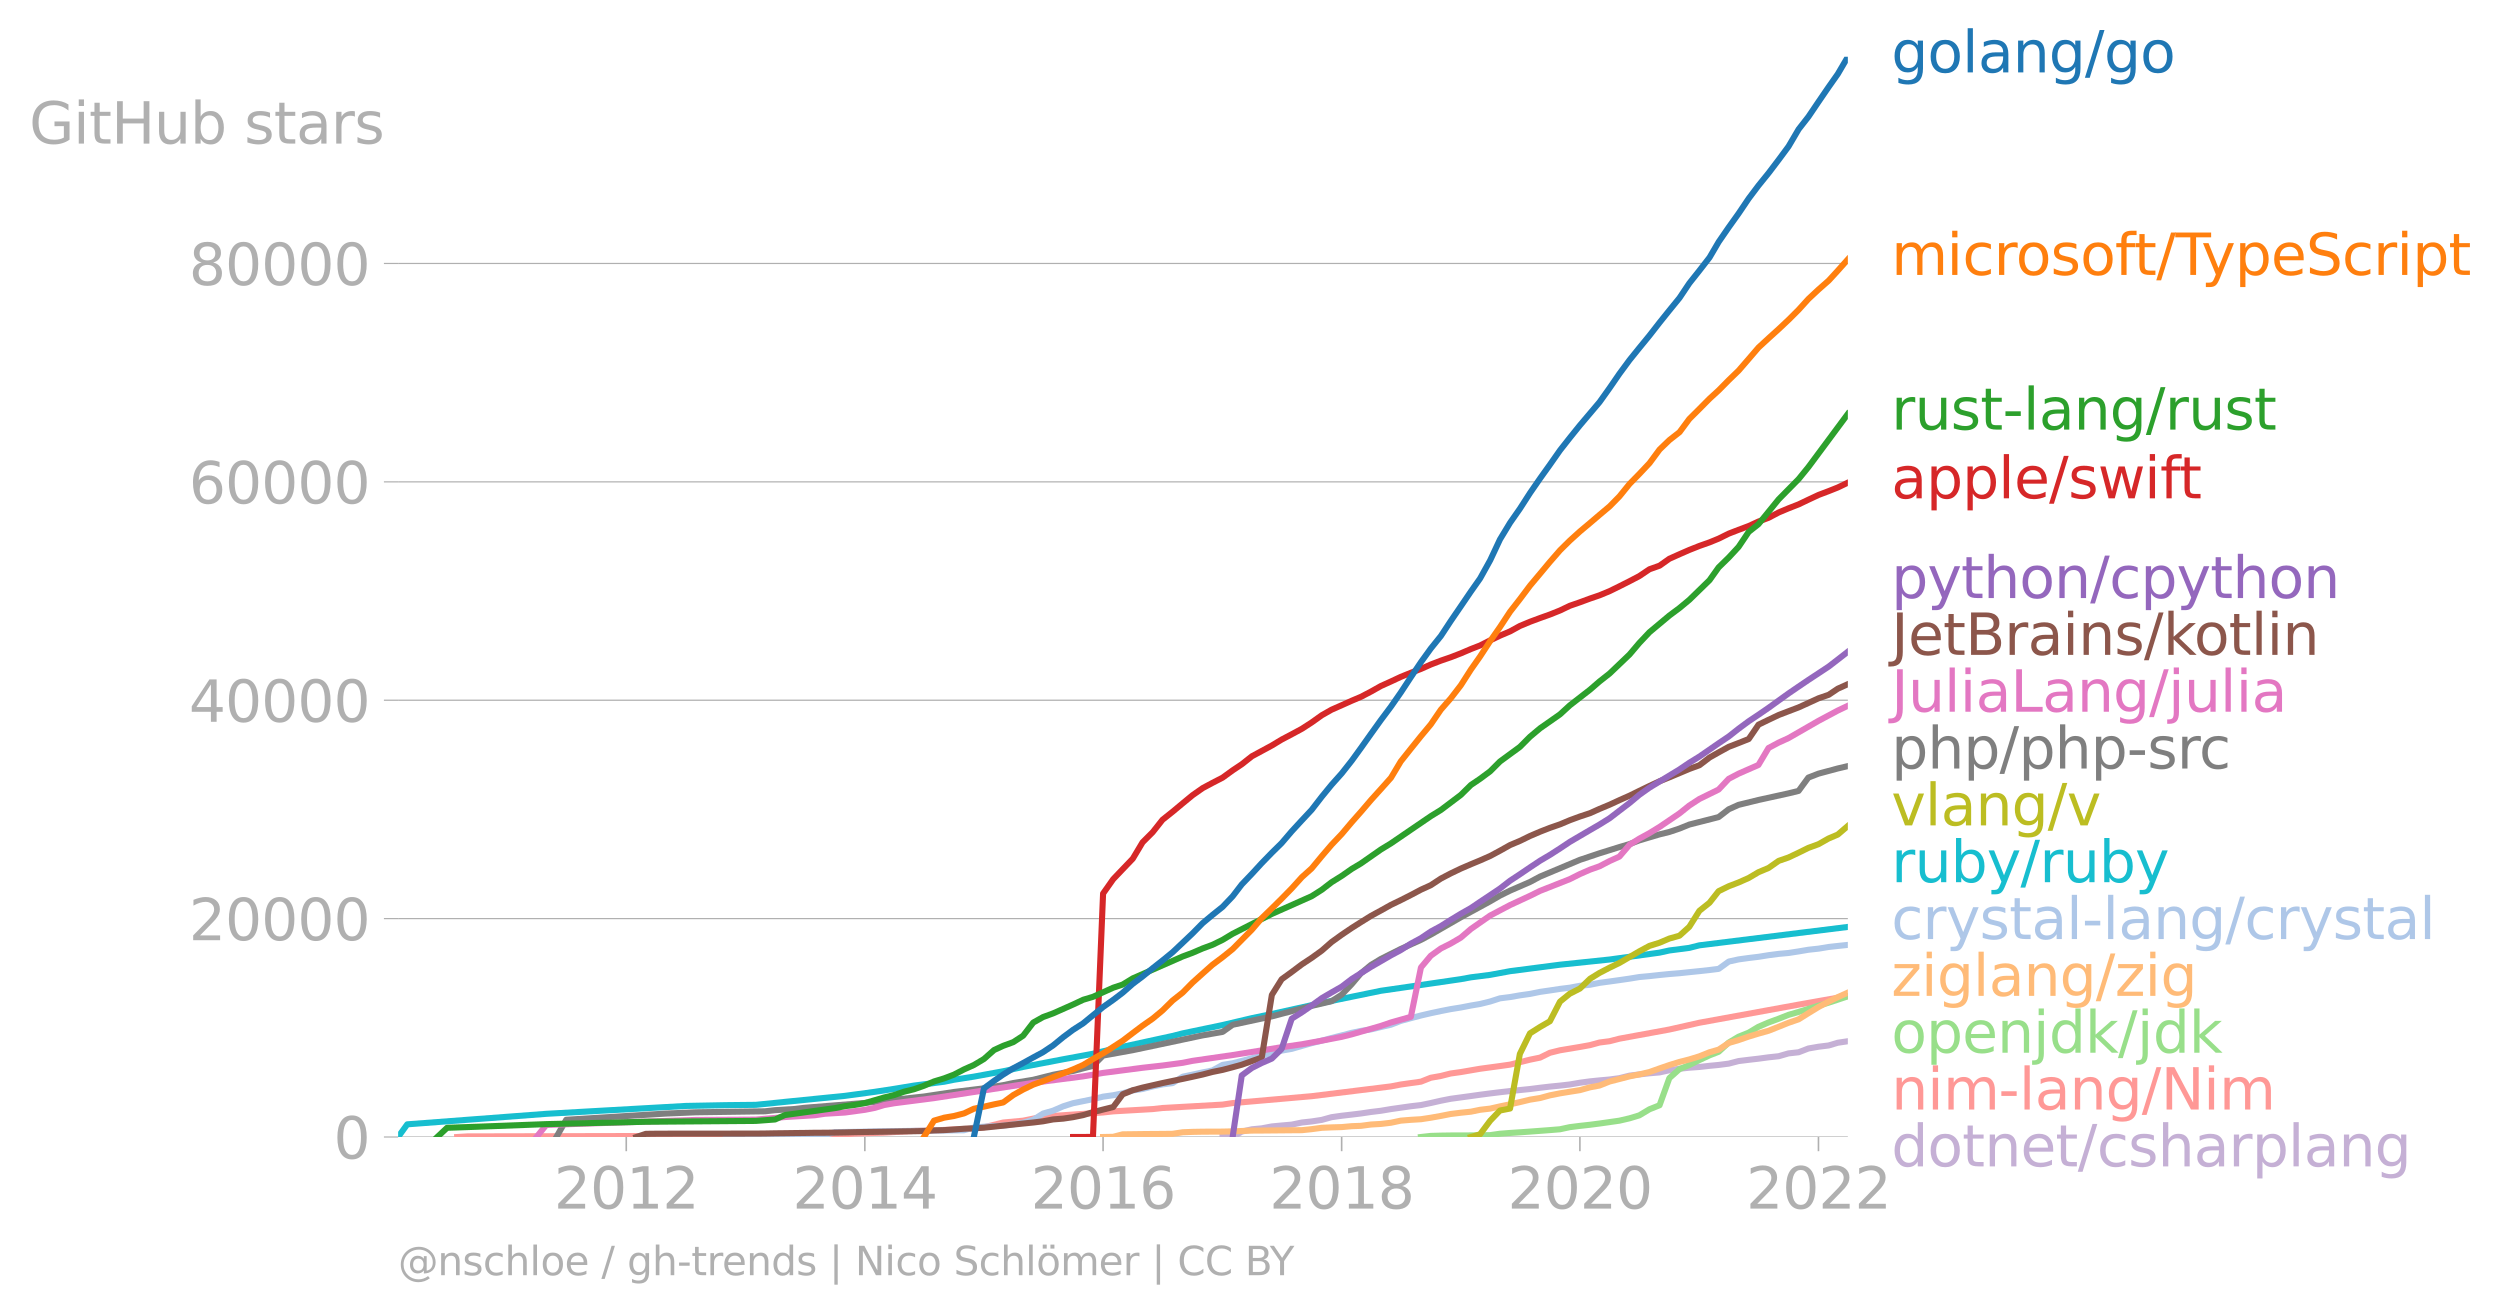 <svg xmlns:xlink="http://www.w3.org/1999/xlink" width="821.124" height="431.485" viewBox="0 0 615.843 323.614" xmlns="http://www.w3.org/2000/svg"><defs><style>*{stroke-linejoin:round;stroke-linecap:butt}</style></defs><g id="figure_1"><path d="M0 323.614h615.843V0H0v323.614z" style="fill:none" id="patch_1"/><g id="axes_1"><path d="M98.073 280.087h357.12V13.975H98.073v266.112z" style="fill:none" id="patch_2"/><g id="matplotlib.axis_1"><g id="xtick_1"><g id="line2d_1"><defs><path id="m82dd72f553" d="M0 0v3.5" style="stroke:#b0b0b0;stroke-width:.4"/></defs><use xlink:href="#m82dd72f553" x="154.27" y="280.087" style="fill:#b0b0b0;stroke:#b0b0b0;stroke-width:.4"/></g><g style="fill:#b0b0b0" transform="matrix(.14 0 0 -.14 136.455 297.724)" id="text_1"><defs><path id="DejaVuSans-32" d="M1228 531h2203V0H469v531q359 372 979 998 621 627 780 809 303 340 423 576 121 236 121 464 0 372-261 606-261 235-680 235-297 0-627-103-329-103-704-313v638q381 153 712 231 332 78 607 78 725 0 1156-363 431-362 431-968 0-288-108-546-107-257-392-607-78-91-497-524-418-433-1181-1211z" transform="scale(.016)"/><path id="DejaVuSans-30" d="M2034 4250q-487 0-733-480-245-479-245-1442 0-959 245-1439 246-480 733-480 491 0 736 480 246 480 246 1439 0 963-246 1442-245 480-736 480zm0 500q785 0 1199-621 414-620 414-1801 0-1178-414-1799Q2819-91 2034-91q-784 0-1198 620-414 621-414 1799 0 1181 414 1801 414 621 1198 621z" transform="scale(.016)"/><path id="DejaVuSans-31" d="M794 531h1031v3560L703 3866v575l1116 225h631V531h1031V0H794v531z" transform="scale(.016)"/></defs><use xlink:href="#DejaVuSans-32"/><use xlink:href="#DejaVuSans-30" x="63.623"/><use xlink:href="#DejaVuSans-31" x="127.246"/><use xlink:href="#DejaVuSans-32" x="190.869"/></g></g><g id="xtick_2"><use xlink:href="#m82dd72f553" x="213.04" y="280.087" style="fill:#b0b0b0;stroke:#b0b0b0;stroke-width:.4" id="line2d_2"/><g style="fill:#b0b0b0" transform="matrix(.14 0 0 -.14 195.225 297.724)" id="text_2"><defs><path id="DejaVuSans-34" d="M2419 4116 825 1625h1594v2491zm-166 550h794V1625h666v-525h-666V0h-628v1100H313v609l1940 2957z" transform="scale(.016)"/></defs><use xlink:href="#DejaVuSans-32"/><use xlink:href="#DejaVuSans-30" x="63.623"/><use xlink:href="#DejaVuSans-31" x="127.246"/><use xlink:href="#DejaVuSans-34" x="190.869"/></g></g><g id="xtick_3"><use xlink:href="#m82dd72f553" x="271.729" y="280.087" style="fill:#b0b0b0;stroke:#b0b0b0;stroke-width:.4" id="line2d_3"/><g style="fill:#b0b0b0" transform="matrix(.14 0 0 -.14 253.914 297.724)" id="text_3"><defs><path id="DejaVuSans-36" d="M2113 2584q-425 0-674-291-248-290-248-796 0-503 248-796 249-292 674-292t673 292q248 293 248 796 0 506-248 796-248 291-673 291zm1253 1979v-575q-238 112-480 171-242 60-480 60-625 0-955-422-329-422-376-1275 184 272 462 417 279 145 613 145 703 0 1111-427 408-426 408-1160 0-719-425-1154Q2819-91 2113-91q-810 0-1238 620-428 621-428 1799 0 1106 525 1764t1409 658q238 0 480-47t505-140z" transform="scale(.016)"/></defs><use xlink:href="#DejaVuSans-32"/><use xlink:href="#DejaVuSans-30" x="63.623"/><use xlink:href="#DejaVuSans-31" x="127.246"/><use xlink:href="#DejaVuSans-36" x="190.869"/></g></g><g id="xtick_4"><use xlink:href="#m82dd72f553" x="330.499" y="280.087" style="fill:#b0b0b0;stroke:#b0b0b0;stroke-width:.4" id="line2d_4"/><g style="fill:#b0b0b0" transform="matrix(.14 0 0 -.14 312.684 297.724)" id="text_4"><defs><path id="DejaVuSans-38" d="M2034 2216q-450 0-708-241-257-241-257-662 0-422 257-663 258-241 708-241t709 242q260 243 260 662 0 421-258 662-257 241-711 241zm-631 268q-406 100-633 378-226 279-226 679 0 559 398 884 399 325 1092 325 697 0 1094-325t397-884q0-400-227-679-226-278-629-378 456-106 710-416 255-309 255-755 0-679-414-1042Q2806-91 2034-91q-771 0-1186 362-414 363-414 1042 0 446 256 755 257 310 713 416zm-231 997q0-362 226-565 227-203 636-203 407 0 636 203 230 203 230 565 0 363-230 566-229 203-636 203-409 0-636-203-226-203-226-566z" transform="scale(.016)"/></defs><use xlink:href="#DejaVuSans-32"/><use xlink:href="#DejaVuSans-30" x="63.623"/><use xlink:href="#DejaVuSans-31" x="127.246"/><use xlink:href="#DejaVuSans-38" x="190.869"/></g></g><g id="xtick_5"><use xlink:href="#m82dd72f553" x="389.188" y="280.087" style="fill:#b0b0b0;stroke:#b0b0b0;stroke-width:.4" id="line2d_5"/><g style="fill:#b0b0b0" transform="matrix(.14 0 0 -.14 371.373 297.724)" id="text_5"><use xlink:href="#DejaVuSans-32"/><use xlink:href="#DejaVuSans-30" x="63.623"/><use xlink:href="#DejaVuSans-32" x="127.246"/><use xlink:href="#DejaVuSans-30" x="190.869"/></g></g><g id="xtick_6"><use xlink:href="#m82dd72f553" x="447.957" y="280.087" style="fill:#b0b0b0;stroke:#b0b0b0;stroke-width:.4" id="line2d_6"/><g style="fill:#b0b0b0" transform="matrix(.14 0 0 -.14 430.142 297.724)" id="text_6"><use xlink:href="#DejaVuSans-32"/><use xlink:href="#DejaVuSans-30" x="63.623"/><use xlink:href="#DejaVuSans-32" x="127.246"/><use xlink:href="#DejaVuSans-32" x="190.869"/></g></g></g><g id="matplotlib.axis_2"><g id="ytick_1"><path d="M98.073 280.087h357.12" clip-path="url(#p892b4b7387)" style="fill:none;stroke:#b0b0b0;stroke-width:.3;stroke-linecap:square" id="line2d_7"/><g id="line2d_8"><defs><path id="m2e70652713" d="M0 0h-3.5" style="stroke:#b0b0b0;stroke-width:.3"/></defs><use xlink:href="#m2e70652713" x="98.073" y="280.087" style="fill:#b0b0b0;stroke:#b0b0b0;stroke-width:.3"/></g><use xlink:href="#DejaVuSans-30" style="fill:#b0b0b0" transform="matrix(.14 0 0 -.14 82.166 285.406)" id="text_7"/></g><g id="ytick_2"><path d="M98.073 226.29h357.12" clip-path="url(#p892b4b7387)" style="fill:none;stroke:#b0b0b0;stroke-width:.3;stroke-linecap:square" id="line2d_9"/><use xlink:href="#m2e70652713" x="98.073" y="226.29" style="fill:#b0b0b0;stroke:#b0b0b0;stroke-width:.3" id="line2d_10"/><g style="fill:#b0b0b0" transform="matrix(.14 0 0 -.14 46.536 231.61)" id="text_8"><use xlink:href="#DejaVuSans-32"/><use xlink:href="#DejaVuSans-30" x="63.623"/><use xlink:href="#DejaVuSans-30" x="127.246"/><use xlink:href="#DejaVuSans-30" x="190.869"/><use xlink:href="#DejaVuSans-30" x="254.492"/></g></g><g id="ytick_3"><path d="M98.073 172.494h357.12" clip-path="url(#p892b4b7387)" style="fill:none;stroke:#b0b0b0;stroke-width:.3;stroke-linecap:square" id="line2d_11"/><use xlink:href="#m2e70652713" x="98.073" y="172.494" style="fill:#b0b0b0;stroke:#b0b0b0;stroke-width:.3" id="line2d_12"/><g style="fill:#b0b0b0" transform="matrix(.14 0 0 -.14 46.536 177.813)" id="text_9"><use xlink:href="#DejaVuSans-34"/><use xlink:href="#DejaVuSans-30" x="63.623"/><use xlink:href="#DejaVuSans-30" x="127.246"/><use xlink:href="#DejaVuSans-30" x="190.869"/><use xlink:href="#DejaVuSans-30" x="254.492"/></g></g><g id="ytick_4"><path d="M98.073 118.697h357.12" clip-path="url(#p892b4b7387)" style="fill:none;stroke:#b0b0b0;stroke-width:.3;stroke-linecap:square" id="line2d_13"/><use xlink:href="#m2e70652713" x="98.073" y="118.697" style="fill:#b0b0b0;stroke:#b0b0b0;stroke-width:.3" id="line2d_14"/><g style="fill:#b0b0b0" transform="matrix(.14 0 0 -.14 46.536 124.016)" id="text_10"><use xlink:href="#DejaVuSans-36"/><use xlink:href="#DejaVuSans-30" x="63.623"/><use xlink:href="#DejaVuSans-30" x="127.246"/><use xlink:href="#DejaVuSans-30" x="190.869"/><use xlink:href="#DejaVuSans-30" x="254.492"/></g></g><g id="ytick_5"><path d="M98.073 64.901h357.12" clip-path="url(#p892b4b7387)" style="fill:none;stroke:#b0b0b0;stroke-width:.3;stroke-linecap:square" id="line2d_15"/><use xlink:href="#m2e70652713" x="98.073" y="64.901" style="fill:#b0b0b0;stroke:#b0b0b0;stroke-width:.3" id="line2d_16"/><g style="fill:#b0b0b0" transform="matrix(.14 0 0 -.14 46.536 70.22)" id="text_11"><use xlink:href="#DejaVuSans-38"/><use xlink:href="#DejaVuSans-30" x="63.623"/><use xlink:href="#DejaVuSans-30" x="127.246"/><use xlink:href="#DejaVuSans-30" x="190.869"/><use xlink:href="#DejaVuSans-30" x="254.492"/></g></g><g style="fill:#b0b0b0" transform="matrix(.14 0 0 -.14 7.2 35.378)" id="text_12"><defs><path id="DejaVuSans-47" d="M3809 666v1253H2778v519h1656V434q-365-259-806-392-440-133-940-133-1094 0-1712 639-617 640-617 1780 0 1144 617 1783 618 639 1712 639 456 0 867-113 411-112 758-331v-672q-350 297-744 447t-828 150q-857 0-1287-478-429-478-429-1425 0-944 429-1422 430-478 1287-478 334 0 596 58 263 58 472 180z" transform="scale(.016)"/><path id="DejaVuSans-69" d="M603 3500h575V0H603v3500zm0 1363h575v-729H603v729z" transform="scale(.016)"/><path id="DejaVuSans-74" d="M1172 4494v-994h1184v-447H1172V1153q0-428 117-550t477-122h590V0h-590q-666 0-919 248-253 249-253 905v1900H172v447h422v994h578z" transform="scale(.016)"/><path id="DejaVuSans-48" d="M628 4666h631V2753h2294v1913h631V0h-631v2222H1259V0H628v4666z" transform="scale(.016)"/><path id="DejaVuSans-75" d="M544 1381v2119h575V1403q0-497 193-746 194-248 582-248 465 0 735 297 271 297 271 810v1984h575V0h-575v538q-209-319-486-474-276-155-642-155-603 0-916 375-312 375-312 1097zm1447 2203z" transform="scale(.016)"/><path id="DejaVuSans-62" d="M3116 1747q0 634-261 995t-717 361q-457 0-718-361t-261-995q0-634 261-995t718-361q456 0 717 361t261 995zM1159 2969q182 312 458 463 277 152 661 152 638 0 1036-506 399-506 399-1331T3314 415Q2916-91 2278-91q-384 0-661 152-276 152-458 464V0H581v4863h578V2969z" transform="scale(.016)"/><path id="DejaVuSans-73" d="M2834 3397v-544q-243 125-506 187-262 63-544 63-428 0-642-131t-214-394q0-200 153-314t616-217l197-44q612-131 870-370t258-667q0-488-386-773Q2250-91 1575-91q-281 0-586 55T347 128v594q319-166 628-249 309-82 613-82 406 0 624 139 219 139 219 392 0 234-158 359-157 125-692 241l-200 47q-534 112-772 345-237 233-237 639 0 494 350 762 350 269 994 269 318 0 599-47 282-46 519-140z" transform="scale(.016)"/><path id="DejaVuSans-61" d="M2194 1759q-697 0-966-159t-269-544q0-306 202-486 202-179 548-179 479 0 768 339t289 901v128h-572zm1147 238V0h-575v531q-197-318-491-470T1556-91q-537 0-855 302-317 302-317 808 0 590 395 890 396 300 1180 300h807v57q0 397-261 614t-733 217q-300 0-585-72-284-72-546-216v532q315 122 612 182 297 61 578 61 760 0 1135-394 375-393 375-1193z" transform="scale(.016)"/><path id="DejaVuSans-72" d="M2631 2963q-97 56-211 82-114 27-251 27-488 0-749-317t-261-911V0H581v3500h578v-544q182 319 472 473 291 155 707 155 59 0 131-8 72-7 159-23l3-590z" transform="scale(.016)"/></defs><use xlink:href="#DejaVuSans-47"/><use xlink:href="#DejaVuSans-69" x="77.49"/><use xlink:href="#DejaVuSans-74" x="105.273"/><use xlink:href="#DejaVuSans-48" x="144.482"/><use xlink:href="#DejaVuSans-75" x="219.678"/><use xlink:href="#DejaVuSans-62" x="283.057"/><use xlink:href="#DejaVuSans-20" x="346.533"/><use xlink:href="#DejaVuSans-73" x="378.32"/><use xlink:href="#DejaVuSans-74" x="430.42"/><use xlink:href="#DejaVuSans-61" x="469.629"/><use xlink:href="#DejaVuSans-72" x="530.908"/><use xlink:href="#DejaVuSans-73" x="572.021"/></g></g><path d="m301.154 280.087 2.492-.003 2.251-1.329 2.493-.57 2.412-.229 2.492-.473 2.412-.229 2.492-.218 2.492-.519 2.412-.263 2.492-.38 2.412-.67 2.493-.352 2.492-.288 2.251-.274 2.492-.371 2.412-.293 2.492-.42 2.412-.344 2.493-.355 2.492-.29 2.412-.504 2.492-.567 2.412-.474 2.492-.341 2.492-.34 2.252-.317 2.492-.325 2.412-.296 2.492-.285 2.412-.248 2.492-.252 2.492-.318 2.412-.28 2.493-.247 2.412-.28 2.492-.43 2.492-.334 2.332-.239 2.492-.223 2.412-.326 2.492-.624 2.412-.298 2.492-.283 2.493-.215 2.411-.527 2.493-.377 2.412-.253 2.492-.183 2.492-.28 2.251-.217 2.493-.323 2.411-.63 2.493-.309 2.412-.28 2.492-.336 2.492-.269 2.412-.699 2.492-.277 2.412-.93 2.492-.434 2.493-.31 2.25-.672 2.493-.373" clip-path="url(#p892b4b7387)" style="fill:none;stroke:#c5b0d5;stroke-width:1.5;stroke-linecap:square" id="line2d_17"/><path d="m112.625 280.087 2.492-.148 83.13-.183 4.984-.183 4.905-.148 2.411-.172 7.236-.237 7.397-.43 4.904-.135 9.808-.449 2.492-.317 4.744-1.165 4.904-.455 4.904-.995 14.793-1.027 2.492-.275 9.728-.56 2.412-.265 14.793-.837 2.492-.374 19.456-1.697 19.536-2.413 2.412-.463 4.985-.707 2.412-.958 2.492-.443 2.412-.608 2.492-.347 4.744-.818 4.904-.664 2.492-.353 4.904-1.22 2.492-.51 2.412-1.186 2.493-.62 4.904-.819 2.492-.451 2.332-.64 2.492-.323 2.412-.622 12.3-2.257 7.397-1.67 24.44-4.46 9.648-1.713 2.492-.35h0" clip-path="url(#p892b4b7387)" style="fill:none;stroke:#ff9896;stroke-width:1.5;stroke-linecap:square" id="line2d_18"/><path d="m350.035 280.087 2.412-.27 2.492-.07 2.412-.037 2.492-.008 2.492-.01 2.252-.028 2.492-.037 2.412-.345 2.492-.193 2.412-.159 2.492-.177 2.492-.186 2.412-.183 2.493-.204 2.412-.52 2.492-.314 2.492-.277 2.332-.302 2.492-.357 2.412-.345 2.492-.583 2.412-.727 2.492-1.495 2.493-.993 2.411-6.684 2.493-2.224 2.412-1 2.492-1.225 2.492-1.16 2.251-.879 2.493-2.275 2.411-1.437 2.493-1 2.412-1.445 2.492-1.073 2.492-.912 2.412-.957 2.492-.716 2.412-.756 2.492-.782 2.493-.748 2.25-.734 2.493-.845" clip-path="url(#p892b4b7387)" style="fill:none;stroke:#98df8a;stroke-width:1.5;stroke-linecap:square" id="line2d_19"/><g style="fill:#1f77b4" transform="matrix(.14 0 0 -.14 465.907 17.838)" id="text_13"><defs><path id="DejaVuSans-67" d="M2906 1791q0 625-258 968-257 344-723 344-462 0-720-344-258-343-258-968 0-622 258-966t720-344q466 0 723 344 258 344 258 966zm575-1357q0-893-397-1329-396-436-1215-436-303 0-572 45t-522 139v559q253-137 500-202 247-66 503-66 566 0 847 295t281 892v285q-178-310-456-463T1784 0Q1141 0 747 490 353 981 353 1791q0 812 394 1302 394 491 1037 491 388 0 666-153t456-462v531h575V434z" transform="scale(.016)"/><path id="DejaVuSans-6f" d="M1959 3097q-462 0-731-361t-269-989q0-628 267-989 268-361 733-361 460 0 728 362 269 363 269 988 0 622-269 986-268 364-728 364zm0 487q750 0 1178-488 429-487 429-1349 0-859-429-1349Q2709-91 1959-91q-753 0-1180 489-426 490-426 1349 0 862 426 1349 427 488 1180 488z" transform="scale(.016)"/><path id="DejaVuSans-6c" d="M603 4863h575V0H603v4863z" transform="scale(.016)"/><path id="DejaVuSans-6e" d="M3513 2113V0h-575v2094q0 497-194 743-194 247-581 247-466 0-735-297-269-296-269-809V0H581v3500h578v-544q207 316 486 472 280 156 646 156 603 0 912-373 310-373 310-1098z" transform="scale(.016)"/><path id="DejaVuSans-2f" d="M1625 4666h531L531-594H0l1625 5260z" transform="scale(.016)"/></defs><use xlink:href="#DejaVuSans-67"/><use xlink:href="#DejaVuSans-6f" x="63.477"/><use xlink:href="#DejaVuSans-6c" x="124.658"/><use xlink:href="#DejaVuSans-61" x="152.441"/><use xlink:href="#DejaVuSans-6e" x="213.721"/><use xlink:href="#DejaVuSans-67" x="277.1"/><use xlink:href="#DejaVuSans-2f" x="340.576"/><use xlink:href="#DejaVuSans-67" x="374.268"/><use xlink:href="#DejaVuSans-6f" x="437.744"/></g><g style="fill:#ff7f0e" transform="matrix(.14 0 0 -.14 465.907 67.731)" id="text_14"><defs><path id="DejaVuSans-6d" d="M3328 2828q216 388 516 572t706 184q547 0 844-383 297-382 297-1088V0h-578v2094q0 503-179 746-178 244-543 244-447 0-707-297-259-296-259-809V0h-578v2094q0 506-178 748t-550 242q-441 0-701-298-259-298-259-808V0H581v3500h578v-544q197 322 472 475t653 153q382 0 649-194 267-193 395-562z" transform="scale(.016)"/><path id="DejaVuSans-63" d="M3122 3366v-538q-244 135-489 202t-495 67q-560 0-870-355-309-354-309-995t309-996q310-354 870-354 250 0 495 67t489 202V134Q2881 22 2623-34q-257-57-548-57-791 0-1257 497-465 497-465 1341 0 856 470 1346 471 491 1290 491 265 0 518-55 253-54 491-163z" transform="scale(.016)"/><path id="DejaVuSans-66" d="M2375 4863v-479h-550q-309 0-430-125-120-125-120-450v-309h947v-447h-947V0H697v3053H147v447h550v244q0 584 272 851 272 268 862 268h544z" transform="scale(.016)"/><path id="DejaVuSans-54" d="M-19 4666h3947v-532H2272V0h-634v4134H-19v532z" transform="scale(.016)"/><path id="DejaVuSans-79" d="M2059-325q-243-625-475-815-231-191-618-191H506v481h338q237 0 368 113 132 112 291 531l103 262L191 3500h609L1894 763l1094 2737h609L2059-325z" transform="scale(.016)"/><path id="DejaVuSans-70" d="M1159 525v-1856H581v4831h578v-531q182 312 458 463 277 152 661 152 638 0 1036-506 399-506 399-1331T3314 415Q2916-91 2278-91q-384 0-661 152-276 152-458 464zm1957 1222q0 634-261 995t-717 361q-457 0-718-361t-261-995q0-634 261-995t718-361q456 0 717 361t261 995z" transform="scale(.016)"/><path id="DejaVuSans-65" d="M3597 1894v-281H953q38-594 358-905t892-311q331 0 642 81t618 244V178Q3153 47 2828-22t-659-69q-838 0-1327 487-489 488-489 1320 0 859 464 1363 464 505 1252 505 706 0 1117-455 411-454 411-1235zm-575 169q-6 471-264 752-258 282-683 282-481 0-770-272t-333-766l2050 4z" transform="scale(.016)"/><path id="DejaVuSans-53" d="M3425 4513v-616q-359 172-678 256-319 85-616 85-515 0-795-200t-280-569q0-310 186-468 186-157 705-254l381-78q706-135 1042-474t336-907q0-679-455-1029Q2797-91 1919-91q-331 0-705 75-373 75-773 222v650q384-215 753-325 369-109 725-109 540 0 834 212 294 213 294 607 0 343-211 537t-692 291l-385 75q-706 140-1022 440-315 300-315 835 0 619 436 975t1201 356q329 0 669-60 341-59 697-177z" transform="scale(.016)"/></defs><use xlink:href="#DejaVuSans-6d"/><use xlink:href="#DejaVuSans-69" x="97.412"/><use xlink:href="#DejaVuSans-63" x="125.195"/><use xlink:href="#DejaVuSans-72" x="180.176"/><use xlink:href="#DejaVuSans-6f" x="219.039"/><use xlink:href="#DejaVuSans-73" x="280.221"/><use xlink:href="#DejaVuSans-6f" x="332.32"/><use xlink:href="#DejaVuSans-66" x="393.502"/><use xlink:href="#DejaVuSans-74" x="426.957"/><use xlink:href="#DejaVuSans-2f" x="466.166"/><use xlink:href="#DejaVuSans-54" x="499.857"/><use xlink:href="#DejaVuSans-79" x="545.316"/><use xlink:href="#DejaVuSans-70" x="604.496"/><use xlink:href="#DejaVuSans-65" x="667.973"/><use xlink:href="#DejaVuSans-53" x="729.496"/><use xlink:href="#DejaVuSans-63" x="792.973"/><use xlink:href="#DejaVuSans-72" x="847.953"/><use xlink:href="#DejaVuSans-69" x="889.066"/><use xlink:href="#DejaVuSans-70" x="916.85"/><use xlink:href="#DejaVuSans-74" x="980.326"/></g><g style="fill:#2ca02c" transform="matrix(.14 0 0 -.14 465.907 105.822)" id="text_15"><defs><path id="DejaVuSans-2d" d="M313 2009h1684v-512H313v512z" transform="scale(.016)"/></defs><use xlink:href="#DejaVuSans-72"/><use xlink:href="#DejaVuSans-75" x="41.113"/><use xlink:href="#DejaVuSans-73" x="104.492"/><use xlink:href="#DejaVuSans-74" x="156.592"/><use xlink:href="#DejaVuSans-2d" x="195.801"/><use xlink:href="#DejaVuSans-6c" x="231.885"/><use xlink:href="#DejaVuSans-61" x="259.668"/><use xlink:href="#DejaVuSans-6e" x="320.947"/><use xlink:href="#DejaVuSans-67" x="384.326"/><use xlink:href="#DejaVuSans-2f" x="447.803"/><use xlink:href="#DejaVuSans-72" x="481.494"/><use xlink:href="#DejaVuSans-75" x="522.607"/><use xlink:href="#DejaVuSans-73" x="585.986"/><use xlink:href="#DejaVuSans-74" x="638.086"/></g><g style="fill:#d62728" transform="matrix(.14 0 0 -.14 465.907 122.754)" id="text_16"><defs><path id="DejaVuSans-77" d="M269 3500h575l719-2731 715 2731h678l719-2731 716 2731h575L4050 0h-678l-753 2869L1863 0h-679L269 3500z" transform="scale(.016)"/></defs><use xlink:href="#DejaVuSans-61"/><use xlink:href="#DejaVuSans-70" x="61.279"/><use xlink:href="#DejaVuSans-70" x="124.756"/><use xlink:href="#DejaVuSans-6c" x="188.232"/><use xlink:href="#DejaVuSans-65" x="216.016"/><use xlink:href="#DejaVuSans-2f" x="277.539"/><use xlink:href="#DejaVuSans-73" x="311.23"/><use xlink:href="#DejaVuSans-77" x="363.33"/><use xlink:href="#DejaVuSans-69" x="445.117"/><use xlink:href="#DejaVuSans-66" x="472.9"/><use xlink:href="#DejaVuSans-74" x="506.355"/></g><g style="fill:#9467bd" transform="matrix(.14 0 0 -.14 465.907 147.32)" id="text_17"><defs><path id="DejaVuSans-68" d="M3513 2113V0h-575v2094q0 497-194 743-194 247-581 247-466 0-735-297-269-296-269-809V0H581v4863h578V2956q207 316 486 472 280 156 646 156 603 0 912-373 310-373 310-1098z" transform="scale(.016)"/></defs><use xlink:href="#DejaVuSans-70"/><use xlink:href="#DejaVuSans-79" x="63.477"/><use xlink:href="#DejaVuSans-74" x="122.656"/><use xlink:href="#DejaVuSans-68" x="161.865"/><use xlink:href="#DejaVuSans-6f" x="225.244"/><use xlink:href="#DejaVuSans-6e" x="286.426"/><use xlink:href="#DejaVuSans-2f" x="349.805"/><use xlink:href="#DejaVuSans-63" x="383.496"/><use xlink:href="#DejaVuSans-70" x="438.477"/><use xlink:href="#DejaVuSans-79" x="501.953"/><use xlink:href="#DejaVuSans-74" x="561.133"/><use xlink:href="#DejaVuSans-68" x="600.342"/><use xlink:href="#DejaVuSans-6f" x="663.721"/><use xlink:href="#DejaVuSans-6e" x="724.902"/></g><g style="fill:#8c564b" transform="matrix(.14 0 0 -.14 465.907 161.32)" id="text_18"><defs><path id="DejaVuSans-4a" d="M628 4666h631V325q0-844-320-1225T-91-1281h-240v531h197q418 0 590 235 172 234 172 840v4341z" transform="scale(.016)"/><path id="DejaVuSans-42" d="M1259 2228V519h1013q509 0 754 211 246 211 246 645 0 438-246 645-245 208-754 208H1259zm0 1919V2741h935q462 0 688 173 227 174 227 530 0 353-227 528-226 175-688 175h-935zm-631 519h1613q722 0 1112-300 391-300 391-853 0-429-200-682t-588-315q466-100 724-418 258-317 258-792 0-625-425-966Q3088 0 2303 0H628v4666z" transform="scale(.016)"/><path id="DejaVuSans-6b" d="M581 4863h578V1991l1716 1509h734L1753 1863 3688 0h-750L1159 1709V0H581v4863z" transform="scale(.016)"/></defs><use xlink:href="#DejaVuSans-4a"/><use xlink:href="#DejaVuSans-65" x="29.492"/><use xlink:href="#DejaVuSans-74" x="91.016"/><use xlink:href="#DejaVuSans-42" x="130.225"/><use xlink:href="#DejaVuSans-72" x="198.828"/><use xlink:href="#DejaVuSans-61" x="239.941"/><use xlink:href="#DejaVuSans-69" x="301.221"/><use xlink:href="#DejaVuSans-6e" x="329.004"/><use xlink:href="#DejaVuSans-73" x="392.383"/><use xlink:href="#DejaVuSans-2f" x="444.482"/><use xlink:href="#DejaVuSans-6b" x="478.174"/><use xlink:href="#DejaVuSans-6f" x="532.459"/><use xlink:href="#DejaVuSans-74" x="593.641"/><use xlink:href="#DejaVuSans-6c" x="632.85"/><use xlink:href="#DejaVuSans-69" x="660.633"/><use xlink:href="#DejaVuSans-6e" x="688.416"/></g><g style="fill:#e377c2" transform="matrix(.14 0 0 -.14 465.907 175.32)" id="text_19"><defs><path id="DejaVuSans-4c" d="M628 4666h631V531h2272V0H628v4666z" transform="scale(.016)"/><path id="DejaVuSans-6a" d="M603 3500h575V-63q0-668-255-968-254-300-820-300h-219v487H38q328 0 446 152Q603-541 603-63v3563zm0 1363h575v-729H603v729z" transform="scale(.016)"/></defs><use xlink:href="#DejaVuSans-4a"/><use xlink:href="#DejaVuSans-75" x="29.492"/><use xlink:href="#DejaVuSans-6c" x="92.871"/><use xlink:href="#DejaVuSans-69" x="120.654"/><use xlink:href="#DejaVuSans-61" x="148.438"/><use xlink:href="#DejaVuSans-4c" x="209.717"/><use xlink:href="#DejaVuSans-61" x="265.43"/><use xlink:href="#DejaVuSans-6e" x="326.709"/><use xlink:href="#DejaVuSans-67" x="390.088"/><use xlink:href="#DejaVuSans-2f" x="453.564"/><use xlink:href="#DejaVuSans-6a" x="487.256"/><use xlink:href="#DejaVuSans-75" x="515.039"/><use xlink:href="#DejaVuSans-6c" x="578.418"/><use xlink:href="#DejaVuSans-69" x="606.201"/><use xlink:href="#DejaVuSans-61" x="633.984"/></g><g style="fill:#7f7f7f" transform="matrix(.14 0 0 -.14 465.907 189.32)" id="text_20"><use xlink:href="#DejaVuSans-70"/><use xlink:href="#DejaVuSans-68" x="63.477"/><use xlink:href="#DejaVuSans-70" x="126.855"/><use xlink:href="#DejaVuSans-2f" x="190.332"/><use xlink:href="#DejaVuSans-70" x="224.023"/><use xlink:href="#DejaVuSans-68" x="287.5"/><use xlink:href="#DejaVuSans-70" x="350.879"/><use xlink:href="#DejaVuSans-2d" x="414.355"/><use xlink:href="#DejaVuSans-73" x="450.439"/><use xlink:href="#DejaVuSans-72" x="502.539"/><use xlink:href="#DejaVuSans-63" x="541.402"/></g><g style="fill:#bcbd22" transform="matrix(.14 0 0 -.14 465.907 203.32)" id="text_21"><defs><path id="DejaVuSans-76" d="M191 3500h609L1894 563l1094 2937h609L2284 0h-781L191 3500z" transform="scale(.016)"/></defs><use xlink:href="#DejaVuSans-76"/><use xlink:href="#DejaVuSans-6c" x="59.18"/><use xlink:href="#DejaVuSans-61" x="86.963"/><use xlink:href="#DejaVuSans-6e" x="148.242"/><use xlink:href="#DejaVuSans-67" x="211.621"/><use xlink:href="#DejaVuSans-2f" x="275.098"/><use xlink:href="#DejaVuSans-76" x="308.789"/></g><g style="fill:#17becf" transform="matrix(.14 0 0 -.14 465.907 217.32)" id="text_22"><use xlink:href="#DejaVuSans-72"/><use xlink:href="#DejaVuSans-75" x="41.113"/><use xlink:href="#DejaVuSans-62" x="104.492"/><use xlink:href="#DejaVuSans-79" x="167.969"/><use xlink:href="#DejaVuSans-2f" x="227.148"/><use xlink:href="#DejaVuSans-72" x="260.84"/><use xlink:href="#DejaVuSans-75" x="301.953"/><use xlink:href="#DejaVuSans-62" x="365.332"/><use xlink:href="#DejaVuSans-79" x="428.809"/></g><g style="fill:#aec7e8" transform="matrix(.14 0 0 -.14 465.907 231.32)" id="text_23"><use xlink:href="#DejaVuSans-63"/><use xlink:href="#DejaVuSans-72" x="54.98"/><use xlink:href="#DejaVuSans-79" x="96.094"/><use xlink:href="#DejaVuSans-73" x="155.273"/><use xlink:href="#DejaVuSans-74" x="207.373"/><use xlink:href="#DejaVuSans-61" x="246.582"/><use xlink:href="#DejaVuSans-6c" x="307.861"/><use xlink:href="#DejaVuSans-2d" x="335.645"/><use xlink:href="#DejaVuSans-6c" x="371.729"/><use xlink:href="#DejaVuSans-61" x="399.512"/><use xlink:href="#DejaVuSans-6e" x="460.791"/><use xlink:href="#DejaVuSans-67" x="524.17"/><use xlink:href="#DejaVuSans-2f" x="587.646"/><use xlink:href="#DejaVuSans-63" x="621.338"/><use xlink:href="#DejaVuSans-72" x="676.318"/><use xlink:href="#DejaVuSans-79" x="717.432"/><use xlink:href="#DejaVuSans-73" x="776.611"/><use xlink:href="#DejaVuSans-74" x="828.711"/><use xlink:href="#DejaVuSans-61" x="867.92"/><use xlink:href="#DejaVuSans-6c" x="929.199"/></g><g style="fill:#ffbb78" transform="matrix(.14 0 0 -.14 465.907 245.32)" id="text_24"><defs><path id="DejaVuSans-7a" d="M353 3500h2731v-525L922 459h2162V0H275v525l2163 2516H353v459z" transform="scale(.016)"/></defs><use xlink:href="#DejaVuSans-7a"/><use xlink:href="#DejaVuSans-69" x="52.49"/><use xlink:href="#DejaVuSans-67" x="80.273"/><use xlink:href="#DejaVuSans-6c" x="143.75"/><use xlink:href="#DejaVuSans-61" x="171.533"/><use xlink:href="#DejaVuSans-6e" x="232.813"/><use xlink:href="#DejaVuSans-67" x="296.191"/><use xlink:href="#DejaVuSans-2f" x="359.668"/><use xlink:href="#DejaVuSans-7a" x="393.359"/><use xlink:href="#DejaVuSans-69" x="445.85"/><use xlink:href="#DejaVuSans-67" x="473.633"/></g><g style="fill:#98df8a" transform="matrix(.14 0 0 -.14 465.907 259.32)" id="text_25"><defs><path id="DejaVuSans-64" d="M2906 2969v1894h575V0h-575v525q-181-312-458-464-276-152-664-152-634 0-1033 506-398 507-398 1332t398 1331q399 506 1033 506 388 0 664-152 277-151 458-463zM947 1747q0-634 261-995t717-361q456 0 718 361 263 361 263 995t-263 995q-262 361-718 361t-717-361q-261-361-261-995z" transform="scale(.016)"/></defs><use xlink:href="#DejaVuSans-6f"/><use xlink:href="#DejaVuSans-70" x="61.182"/><use xlink:href="#DejaVuSans-65" x="124.658"/><use xlink:href="#DejaVuSans-6e" x="186.182"/><use xlink:href="#DejaVuSans-6a" x="249.561"/><use xlink:href="#DejaVuSans-64" x="277.344"/><use xlink:href="#DejaVuSans-6b" x="340.82"/><use xlink:href="#DejaVuSans-2f" x="398.73"/><use xlink:href="#DejaVuSans-6a" x="432.422"/><use xlink:href="#DejaVuSans-64" x="460.205"/><use xlink:href="#DejaVuSans-6b" x="523.682"/></g><g style="fill:#ff9896" transform="matrix(.14 0 0 -.14 465.907 273.32)" id="text_26"><defs><path id="DejaVuSans-4e" d="M628 4666h850L3547 763v3903h612V0h-850L1241 3903V0H628v4666z" transform="scale(.016)"/></defs><use xlink:href="#DejaVuSans-6e"/><use xlink:href="#DejaVuSans-69" x="63.379"/><use xlink:href="#DejaVuSans-6d" x="91.162"/><use xlink:href="#DejaVuSans-2d" x="188.574"/><use xlink:href="#DejaVuSans-6c" x="224.658"/><use xlink:href="#DejaVuSans-61" x="252.441"/><use xlink:href="#DejaVuSans-6e" x="313.721"/><use xlink:href="#DejaVuSans-67" x="377.1"/><use xlink:href="#DejaVuSans-2f" x="440.576"/><use xlink:href="#DejaVuSans-4e" x="474.268"/><use xlink:href="#DejaVuSans-69" x="549.072"/><use xlink:href="#DejaVuSans-6d" x="576.855"/></g><g style="fill:#c5b0d5" transform="matrix(.14 0 0 -.14 465.907 287.32)" id="text_27"><use xlink:href="#DejaVuSans-64"/><use xlink:href="#DejaVuSans-6f" x="63.477"/><use xlink:href="#DejaVuSans-74" x="124.658"/><use xlink:href="#DejaVuSans-6e" x="163.867"/><use xlink:href="#DejaVuSans-65" x="227.246"/><use xlink:href="#DejaVuSans-74" x="288.77"/><use xlink:href="#DejaVuSans-2f" x="327.979"/><use xlink:href="#DejaVuSans-63" x="361.67"/><use xlink:href="#DejaVuSans-73" x="416.65"/><use xlink:href="#DejaVuSans-68" x="468.75"/><use xlink:href="#DejaVuSans-61" x="532.129"/><use xlink:href="#DejaVuSans-72" x="593.408"/><use xlink:href="#DejaVuSans-70" x="634.521"/><use xlink:href="#DejaVuSans-6c" x="697.998"/><use xlink:href="#DejaVuSans-61" x="725.781"/><use xlink:href="#DejaVuSans-6e" x="787.061"/><use xlink:href="#DejaVuSans-67" x="850.439"/></g><g style="fill:#b0b0b0" transform="matrix(.097 0 0 -.097 98.073 314.123)" id="text_28"><defs><path id="DejaVuSans-40" d="M2381 1678q0-447 222-702 222-254 610-254 384 0 604 256 221 256 221 700 0 438-225 695-225 258-607 258-378 0-602-256-223-256-223-697zm1703-934q-187-241-429-355t-564-114q-538 0-874 389t-336 1014q0 625 337 1015 338 391 873 391 322 0 565-117 244-117 428-354v409h447V722q457 69 714 417 258 349 258 902 0 334-99 628-98 294-298 544-325 409-792 626t-1017 217q-384 0-738-102-353-101-653-301-490-319-767-836-276-517-276-1120 0-497 179-932 180-434 521-765 328-325 759-495 431-171 922-171 403 0 792 136t714 389l281-347q-390-303-851-464t-936-161q-578 0-1091 205-512 205-912 595Q841 78 631 592q-209 514-209 1105 0 569 212 1084 213 516 607 907 403 396 931 607t1119 211q662 0 1229-272 568-271 952-771 234-307 357-666 124-359 124-744 0-822-497-1297T4084 263v481z" transform="scale(.016)"/><path id="DejaVuSans-7c" d="M1344 4891v-6400H813v6400h531z" transform="scale(.016)"/><path id="DejaVuSans-f6" d="M1959 3097q-462 0-731-361t-269-989q0-628 267-989 268-361 733-361 460 0 728 362 269 363 269 988 0 622-269 986-268 364-728 364zm0 487q750 0 1178-488 429-487 429-1349 0-859-429-1349Q2709-91 1959-91q-753 0-1180 489-426 490-426 1349 0 862 426 1349 427 488 1180 488zm295 1266h634v-631h-634v631zm-1222 0h634v-631h-634v631z" transform="scale(.016)"/><path id="DejaVuSans-43" d="M4122 4306v-665q-319 297-680 443-361 147-767 147-800 0-1225-489t-425-1414q0-922 425-1411t1225-489q406 0 767 147t680 444V359q-331-225-702-338-370-112-782-112-1060 0-1670 648-609 649-609 1771 0 1125 609 1773 610 649 1670 649 418 0 788-111 371-111 696-333z" transform="scale(.016)"/><path id="DejaVuSans-59" d="M-13 4666h679l1293-1919 1285 1919h678L2272 2222V0h-634v2222L-13 4666z" transform="scale(.016)"/></defs><use xlink:href="#DejaVuSans-40"/><use xlink:href="#DejaVuSans-6e" x="100"/><use xlink:href="#DejaVuSans-73" x="163.379"/><use xlink:href="#DejaVuSans-63" x="215.479"/><use xlink:href="#DejaVuSans-68" x="270.459"/><use xlink:href="#DejaVuSans-6c" x="333.838"/><use xlink:href="#DejaVuSans-6f" x="361.621"/><use xlink:href="#DejaVuSans-65" x="422.803"/><use xlink:href="#DejaVuSans-20" x="484.326"/><use xlink:href="#DejaVuSans-2f" x="516.113"/><use xlink:href="#DejaVuSans-20" x="549.805"/><use xlink:href="#DejaVuSans-67" x="581.592"/><use xlink:href="#DejaVuSans-68" x="645.068"/><use xlink:href="#DejaVuSans-2d" x="708.447"/><use xlink:href="#DejaVuSans-74" x="744.531"/><use xlink:href="#DejaVuSans-72" x="783.74"/><use xlink:href="#DejaVuSans-65" x="822.604"/><use xlink:href="#DejaVuSans-6e" x="884.127"/><use xlink:href="#DejaVuSans-64" x="947.506"/><use xlink:href="#DejaVuSans-73" x="1010.982"/><use xlink:href="#DejaVuSans-20" x="1063.082"/><use xlink:href="#DejaVuSans-7c" x="1094.869"/><use xlink:href="#DejaVuSans-20" x="1128.561"/><use xlink:href="#DejaVuSans-4e" x="1160.348"/><use xlink:href="#DejaVuSans-69" x="1235.152"/><use xlink:href="#DejaVuSans-63" x="1262.936"/><use xlink:href="#DejaVuSans-6f" x="1317.916"/><use xlink:href="#DejaVuSans-20" x="1379.098"/><use xlink:href="#DejaVuSans-53" x="1410.885"/><use xlink:href="#DejaVuSans-63" x="1474.361"/><use xlink:href="#DejaVuSans-68" x="1529.342"/><use xlink:href="#DejaVuSans-6c" x="1592.721"/><use xlink:href="#DejaVuSans-f6" x="1620.504"/><use xlink:href="#DejaVuSans-6d" x="1681.686"/><use xlink:href="#DejaVuSans-65" x="1779.098"/><use xlink:href="#DejaVuSans-72" x="1840.621"/><use xlink:href="#DejaVuSans-20" x="1881.734"/><use xlink:href="#DejaVuSans-7c" x="1913.521"/><use xlink:href="#DejaVuSans-20" x="1947.213"/><use xlink:href="#DejaVuSans-43" x="1979"/><use xlink:href="#DejaVuSans-43" x="2048.824"/><use xlink:href="#DejaVuSans-20" x="2118.648"/><use xlink:href="#DejaVuSans-42" x="2150.436"/><use xlink:href="#DejaVuSans-59" x="2213.539"/></g><path d="m271.729 280.087 2.492-.049 2.332-.61 2.492-.03 2.412-.032 2.492-.024 2.412-.014 2.492-.03 2.493-.379 2.412-.094 2.492-.046 2.412-.013 2.492-.008 2.492-.06 2.251-.09 2.493-.098 2.412-.013 2.492-.024 2.412-.022 2.492-.024 2.492-.019 2.412-.253 2.492-.333 2.412-.105 2.493-.07 2.492-.226 2.251-.08 2.492-.331 2.412-.14 2.492-.294 2.412-.516 2.493-.202 2.492-.15 2.412-.369 2.492-.446 2.412-.476 2.492-.307 2.492-.261 2.252-.463 2.492-.293 2.412-.546 2.492-.514 2.412-.543 2.492-.605 2.492-.401 2.412-.659 2.493-.495 2.412-.393 2.492-.398 2.492-.694 2.332-.44 2.492-.993 2.412-.616 2.492-.649 2.412-.481 2.492-.584 2.493-.89 2.411-.829 2.493-.772 2.412-.613 2.492-.766 2.492-1.006 2.251-.643 2.493-1.646 2.411-.71 2.493-.861 2.412-.732 2.492-.702 2.492-.99 2.412-.968 2.492-.858 2.412-1.51 2.492-1.524 2.493-1.337 2.25-1.09 2.493-1.124" clip-path="url(#p892b4b7387)" style="fill:none;stroke:#ffbb78;stroke-width:1.5;stroke-linecap:square" id="line2d_20"/><path d="m178.79 280.087 2.413-.006h4.984l2.251-.032 2.493-.148 2.412-.016 2.492-.223 2.412-.011 2.492-.051 2.492-.022 2.412-.683 2.493-.048 2.411-.03 2.493-.038 2.492-.067 2.251-.04 2.492-.027 2.412-.038 2.493-.045 2.411-.025 2.493-.021 2.492-.027 2.412-.035 2.492-.03 2.412-.68 2.492-.197 2.493-.145 2.25-.107 2.493-.32 2.412-.41 2.492-.717 2.412-1.542 2.492-.713 2.493-1.073 2.412-.764 2.492-.503 2.412-.49 2.492-.62 2.492-.345 2.332-.468 2.492-.713 2.412-.357 2.492-.63 2.412-.5 2.492-.323 2.493-1.579 2.412-.506 2.492-.554 2.412-.476 2.492-1.366 2.492-.401 2.251-.578 2.493-.662 2.412-.632 2.492-.565 2.412-.678 2.492-.436 2.492-.723 2.412-.686 2.492-.605 2.412-.662 2.493-.632 2.492-.646 2.251-.47 2.492-.374 2.412-.578 2.492-.576 2.412-.939 2.493-.672 2.492-.657 2.412-.564 2.492-.53 2.412-.474 2.492-.398 2.492-.484 2.252-.382 2.492-.613 2.412-.778 2.492-.314 2.412-.423 2.492-.352 2.492-.506 2.412-.347 2.493-.379 2.412-.299 2.492-.468 2.492-.258 2.332-.468 2.492-.339 2.412-.336 2.492-.363 2.412-.395 2.492-.23 2.493-.273 2.411-.24 2.493-.202 2.412-.255 2.492-.256 2.492-.271 2.251-.283 2.493-1.805 2.411-.53 2.493-.344 2.412-.293 2.492-.4 2.492-.324 2.412-.217 2.492-.388 2.412-.411 2.492-.27 2.493-.414 2.25-.25 2.493-.263" clip-path="url(#p892b4b7387)" style="fill:none;stroke:#aec7e8;stroke-width:1.5;stroke-linecap:square" id="line2d_21"/><path d="m98.073 280.087 2.251-3.123 34.249-2.588 34.33-1.94 9.888-.193 7.396-.078 7.156-.729 14.793-1.482 7.396-1.003 4.743-.724 4.905-.81 7.396-.943 2.412-.49 4.904-.767 7.236-1.326 4.904-1.065 9.889-1.894 4.904-.906 2.412-.447 4.984-1.205 14.632-3.179 2.493-.637 9.808-2.047 7.236-1.703 4.904-1.025 12.3-2.722 14.552-2.991 12.3-1.783 7.397-1.082 2.492-.454 4.744-.605 4.904-.907 12.3-1.595 12.22-1.278 12.302-1.694 2.411-.533 4.905-.637 2.492-.63 36.58-4.535h0" clip-path="url(#p892b4b7387)" style="fill:none;stroke:#17becf;stroke-width:1.5;stroke-linecap:square" id="line2d_22"/><path d="m362.335 280.087 2.252-.665 2.492-3.34 2.412-2.518 2.492-.492 2.412-13.447 2.492-5.075 2.492-1.574 2.412-1.399 2.493-4.836 2.412-1.956 2.492-1.264 2.492-2.41 2.332-1.444 2.492-1.289 2.412-1.164 2.492-1.456 2.412-1.406 2.492-1.343 2.493-.782 2.411-1.025 2.493-.697 2.412-2.184 2.492-3.946 2.492-1.99 2.251-2.857 2.493-1.213 2.411-.925 2.493-1.103 2.412-1.428 2.492-1.047 2.492-1.745 2.412-.832 2.492-1.18 2.412-1.187 2.492-.909 2.493-1.41 2.25-.954 2.493-2.139" clip-path="url(#p892b4b7387)" style="fill:none;stroke:#bcbd22;stroke-width:1.5;stroke-linecap:square" id="line2d_23"/><path d="m137.065 280.087 2.412-4.245 24.521-1.528 7.396-.312 17.044-.244 2.493-.28 4.904-.301 2.412-.291 14.793-1.186 7.235-.796 7.316-.791 7.397-1.116 7.396-.896 4.744-.786 2.492-.521 4.904-.802 4.904-1.235 4.905-.933 4.904-1.267 2.492-2.531 7.316-1.329 12.3-2.604 4.905-1.04 4.904-.85 2.492-1.76 9.648-2.068 9.808-2.585 4.904-1.149 2.493-1.603 2.492-2.614 2.251-2.668 2.492-2.06 2.412-1.464 4.904-2.464 4.985-2.246 2.412-1.291 7.396-4.258 7.236-3.943 2.412-1.404 2.492-1.23 4.904-2.127 2.492-1.337 9.809-4.118 4.824-1.614 4.904-1.533 2.492-.735 2.412-.914 4.985-1.48 2.411-.594 2.493-.84 2.412-.978 7.235-1.848 2.493-1.926 2.411-1.082 4.905-1.205 7.396-1.627 2.492-.608 2.412-3.284 2.492-.966 4.744-1.275 2.492-.586h0" clip-path="url(#p892b4b7387)" style="fill:none;stroke:#7f7f7f;stroke-width:1.5;stroke-linecap:square" id="line2d_24"/><path d="m132.161 280.087 2.412-2.973 36.821-1.234 14.793-.086 7.156-.624 7.396-.444 2.492-.369 4.905-.3 4.904-.665 2.492-.493 2.251-.685 2.492-.442 9.809-1.264 24.44-3.77 12.3-1.59 4.905-.85 9.728-1.265 4.904-.551 4.985-.67 2.412-.484 9.888-1.434 12.06-1.934 4.984-.718 4.904-.888 4.905-.938 2.492-.622 4.743-1.366 2.412-.7 2.492-.855 4.905-1.388 2.492-12.163 2.412-2.884 2.492-1.794 2.412-1.21 2.492-1.46 2.492-2.136 4.744-3.304 4.904-2.582 4.904-2.273 2.492-1.229 7.317-2.886 2.492-1.25 2.492-1.088 2.332-.828 2.492-1.294 2.412-1.09 2.492-2.912 2.412-1.515 2.492-1.363 2.493-1.523 4.904-3.327 2.412-1.931 2.492-1.625 4.743-2.324 2.493-2.647 2.411-1.261 4.905-2.152 2.492-4.186 2.492-1.326 2.412-1.1 7.396-4.252 4.744-2.532 2.492-1.186h0" clip-path="url(#p892b4b7387)" style="fill:none;stroke:#e377c2;stroke-width:1.5;stroke-linecap:square" id="line2d_25"/><path d="m156.762 280.087 2.332-.778 2.492-.03 2.412-.01 2.492-.01h2.412l2.492-.006H178.791l2.412-.006 2.492-.002 2.492-.003 2.251-.021 2.493-.046 2.412-.027 2.492-.035 2.412-.027 2.492-.043 2.492-.01 2.412-.033 2.493-.043 2.411-.062 2.493-.048 2.492-.033 2.251-.032 2.492-.04 2.412-.043 2.493-.035 2.411-.049 2.493-.158 2.492-.068 2.412-.158 2.492-.183 2.412-.105 2.492-.159 2.493-.26 2.25-.235 2.493-.274 2.412-.25 2.492-.253 2.412-.296 2.492-.468 2.493-.194 2.412-.357 2.492-.509 2.412-.737 2.492-.63 2.492-.623 2.332-3.134 2.492-1.006 2.412-.645 2.492-.568 2.412-.551 2.492-.52 2.493-.508 2.412-.52 2.492-.556 2.412-.632 2.492-.506 2.492-.659 2.251-.621 2.493-.896 2.412-.858 2.492-15.437 2.412-3.849 2.492-1.807 2.492-1.872 2.412-1.593 2.492-1.794 2.412-2.111 2.493-1.795 2.492-1.686 2.251-1.423 2.492-1.55 2.412-1.31 2.492-1.393 2.412-1.164 2.493-1.264 2.492-1.319 2.412-1.097 2.492-1.64 2.412-1.26 2.492-1.194 2.492-1.073 2.252-.933 2.492-1.1 2.412-1.294 2.492-1.396 2.412-1.017 2.492-1.213 2.492-1.065 2.412-.942 2.493-.866 2.412-1.014 2.492-.917 2.492-.823 2.332-1.05 2.492-1.038 2.412-1.116 2.492-1.105 2.412-1.187 2.492-1.202 2.493-1.16 2.411-.97 2.493-1.044 2.412-1.02 2.492-.911 2.492-1.9 2.251-1.269 2.493-1.369 2.411-.928 2.493-.993 2.412-3.531 2.492-1.21 2.492-1.179 2.412-.925 2.492-.947 2.412-1.095 2.492-1.146 2.493-.855 2.25-1.509 2.493-1.122" clip-path="url(#p892b4b7387)" style="fill:none;stroke:#8c564b;stroke-width:1.5;stroke-linecap:square" id="line2d_26"/><path d="m303.646 280.087 2.251-15.174 2.493-1.837 2.412-1.218 2.492-1.087 2.412-2.375 2.492-7.454 2.492-1.57 2.412-1.668 2.492-1.816 2.412-1.412 2.493-1.415 2.492-1.901 2.251-1.423 2.492-1.56 2.412-1.391 2.492-1.447 2.412-1.291 2.493-1.595 2.492-1.343 2.412-1.632 2.492-1.343 2.412-1.525 2.492-1.511 2.492-1.412 2.252-1.523 2.492-1.657 2.412-1.62 2.492-1.93 2.412-1.587 2.492-1.692 2.492-1.655 2.412-1.422 2.493-1.6 2.412-1.61 2.492-1.463 2.492-1.458 2.332-1.353 2.492-1.552 2.412-1.856 2.492-1.896 2.412-2.015 2.492-1.764 2.493-1.517 2.411-1.463 2.493-1.515 2.412-1.632 2.492-1.536 2.492-1.714 2.251-1.56 2.493-1.676 2.411-1.899 2.493-1.845 2.412-1.608 2.492-1.714 2.492-1.797 2.412-1.732 2.492-1.702 2.412-1.633 2.492-1.638 2.493-1.646 2.25-1.733 2.493-1.942" clip-path="url(#p892b4b7387)" style="fill:none;stroke:#9467bd;stroke-width:1.5;stroke-linecap:square" id="line2d_27"/><path d="m264.333 280.087 2.492-.006 2.412-.03 2.492-59.937 2.492-3.537 2.332-2.45 2.492-2.601 2.412-4.03 2.492-2.496 2.412-3.05 2.492-1.985 2.493-2.08 2.412-1.984 2.492-1.749 2.412-1.293 2.492-1.284 2.492-1.807 2.251-1.501 2.493-1.969 2.412-1.302 2.492-1.347 2.412-1.458 2.492-1.313 2.492-1.342 2.412-1.56 2.492-1.776 2.412-1.371 2.493-1.1 2.492-1.117 2.251-.952 2.492-1.302 2.412-1.358 2.492-1.125 2.412-1.13 2.493-1.01 2.492-.956 2.412-1.078 2.492-.96 2.412-.829 2.492-.963 2.492-1.065 2.252-.874 2.492-1.264 2.412-1.154 2.492-1.06 2.412-1.326 2.492-1.036 2.492-.928 2.412-.86 2.493-.998 2.412-1.154 2.492-.864 2.492-.92 2.332-.796 2.492-1.033 2.412-1.186 2.492-1.256 2.412-1.264 2.492-1.676 2.493-.885 2.411-1.705 2.493-1.114 2.412-1.054 2.492-.988 2.492-.88 2.251-.922 2.493-1.234 2.411-.934 2.493-.933 2.412-1.108 2.492-.926 2.492-1.312 2.412-1.017 2.492-.976 2.412-1.152 2.492-1.167 2.493-.944 2.25-.896 2.493-1.197" clip-path="url(#p892b4b7387)" style="fill:none;stroke:#d62728;stroke-width:1.5;stroke-linecap:square" id="line2d_28"/><path d="m107.72 280.087 2.413-2.27 7.396-.259 17.044-.643 24.52-.583 27.094-.21 4.744-.355 2.412-1.084 12.3-1.71 2.493-.48 2.411-.312 2.493-.446 4.743-1.38 2.492-.61 2.412-.816 2.493-.618 2.411-.842 2.493-1.068 2.492-.759 2.412-.917 2.492-1.294 2.412-1.076 2.492-1.487 2.493-2.211 2.25-1.033 2.493-.917 2.412-1.576 2.492-3.236 2.412-1.353 2.492-.915 4.905-2.176 2.492-1.173 2.412-.723 4.984-2.246 2.332-.778 2.492-1.522 12.3-5.398 2.413-.896 2.492-1.076 2.412-.893 2.492-1.213 2.492-1.507 9.648-4.89 9.808-4.363 2.492-1.584 2.412-1.853 2.493-1.558 2.492-1.737 2.251-1.345 4.904-3.422 2.492-1.52 4.905-3.35 4.904-3.344 2.492-1.533 4.904-3.699 2.492-2.456 2.252-1.52 2.492-1.85 2.412-2.413 4.904-3.593 2.492-2.502 2.492-2.09 4.905-3.432 2.412-2.211 4.984-3.87 2.332-2.018 2.492-1.961 4.904-4.68 2.412-2.846 2.492-2.642 4.904-4.102 2.493-1.858 2.412-1.999 4.984-4.852 2.251-3.16 2.493-2.435 2.411-2.601 2.493-3.701 2.412-1.91 4.984-6.125 4.904-4.973 2.412-2.964 9.728-13.105h0" clip-path="url(#p892b4b7387)" style="fill:none;stroke:#2ca02c;stroke-width:1.5;stroke-linecap:square" id="line2d_29"/><path d="m227.591 280.087 2.493-4.032 2.492-.727 2.412-.411 2.492-.646 2.412-1.146 2.492-.513 2.493-.565 2.25-.474 2.493-1.829 2.412-1.35 2.492-1.208 2.412-.86 2.492-.977 2.493-.96 2.412-.95 2.492-1.102 2.412-1.461 2.492-1.399 2.492-1.587 2.332-1.517 2.492-1.899 2.412-1.818 2.492-1.735 2.412-2.004 2.492-2.453 2.493-1.966 2.412-2.45 2.492-2.239 2.412-2.143 2.492-1.867 2.492-2.007 2.251-2.28 2.493-2.51 2.412-2.822 2.492-2.413 2.412-2.386 2.492-2.544 2.492-2.755 2.412-2.168 2.492-3.007 2.412-2.819 2.493-2.62 2.492-2.953 2.251-2.542 2.492-2.916 2.412-2.668 2.492-2.792 2.412-4.032 2.493-3.134 2.492-3.098 2.412-2.89 2.492-3.641 2.412-2.755 2.492-3.233 2.492-3.892 2.252-3.2 2.492-3.81 2.412-3.45 2.492-3.783 2.412-3.09 2.492-3.32 2.492-2.969 2.412-2.892 2.493-2.864 2.412-2.38 2.492-2.255 2.492-2.092 2.332-1.99 2.492-2.094 2.412-2.458 2.492-3.072 2.412-2.461 2.492-2.647 2.493-3.367 2.411-2.324 2.493-1.943 2.412-3.252 2.492-2.482 2.492-2.515 2.251-2.06 2.493-2.524 2.411-2.329 2.493-2.88 2.412-2.809 2.492-2.297 2.492-2.257 2.412-2.267 2.492-2.488 2.412-2.66 2.492-2.327 2.493-2.193 2.25-2.453 2.493-2.8" clip-path="url(#p892b4b7387)" style="fill:none;stroke:#ff7f0e;stroke-width:1.5;stroke-linecap:square" id="line2d_30"/><path d="m239.892 280.087 2.492-11.994 2.493-1.843 2.25-1.554 2.493-1.558 2.412-1.275 2.492-1.377 2.412-1.3 2.492-1.67 2.493-2.038 2.412-1.795 2.492-1.603 2.412-1.982 2.492-2.03 2.492-1.76 2.332-1.767 2.492-2.187 2.412-1.818 2.492-2.031 2.412-1.897 2.492-2.033 2.493-2.354 2.412-2.286 2.492-2.526 2.412-2.017 2.492-1.985 2.492-2.617 2.251-2.932 2.493-2.607 2.412-2.625 2.492-2.563 2.412-2.373 2.492-2.913 2.492-2.706 2.412-2.577 2.492-3.227 2.412-2.949 2.493-2.794 2.492-3.158 2.251-3.104 2.492-3.51 2.412-3.363 2.492-3.327 2.412-3.46 2.493-3.792 2.492-3.712 2.412-3.338 2.492-3.096 2.412-3.666 2.492-3.642 2.492-3.658 2.252-3.196 2.492-4.486 2.412-5.138 2.492-4.11 2.412-3.45 2.492-3.869 2.492-3.607 2.412-3.373 2.493-3.553 2.412-3.07 2.492-3.09 2.492-2.943 2.332-2.757 2.492-3.491 2.412-3.505 2.492-3.378 2.412-2.989 2.492-3.042 2.493-3.2 2.411-3.005 2.493-3.056 2.412-3.604 2.492-3.142 2.492-3.212 2.251-3.84 2.493-3.618 2.411-3.373 2.493-3.696 2.412-3.201 2.492-3.08 2.492-3.284 2.412-3.26 2.492-4.24 2.412-3.087 2.492-3.69 2.493-3.64 2.25-3.193 2.493-4.255" clip-path="url(#p892b4b7387)" style="fill:none;stroke:#1f77b4;stroke-width:1.5;stroke-linecap:square" id="line2d_31"/></g></g><defs><clipPath id="p892b4b7387"><path d="M98.073 13.975h357.12v266.112H98.073z"/></clipPath></defs></svg>